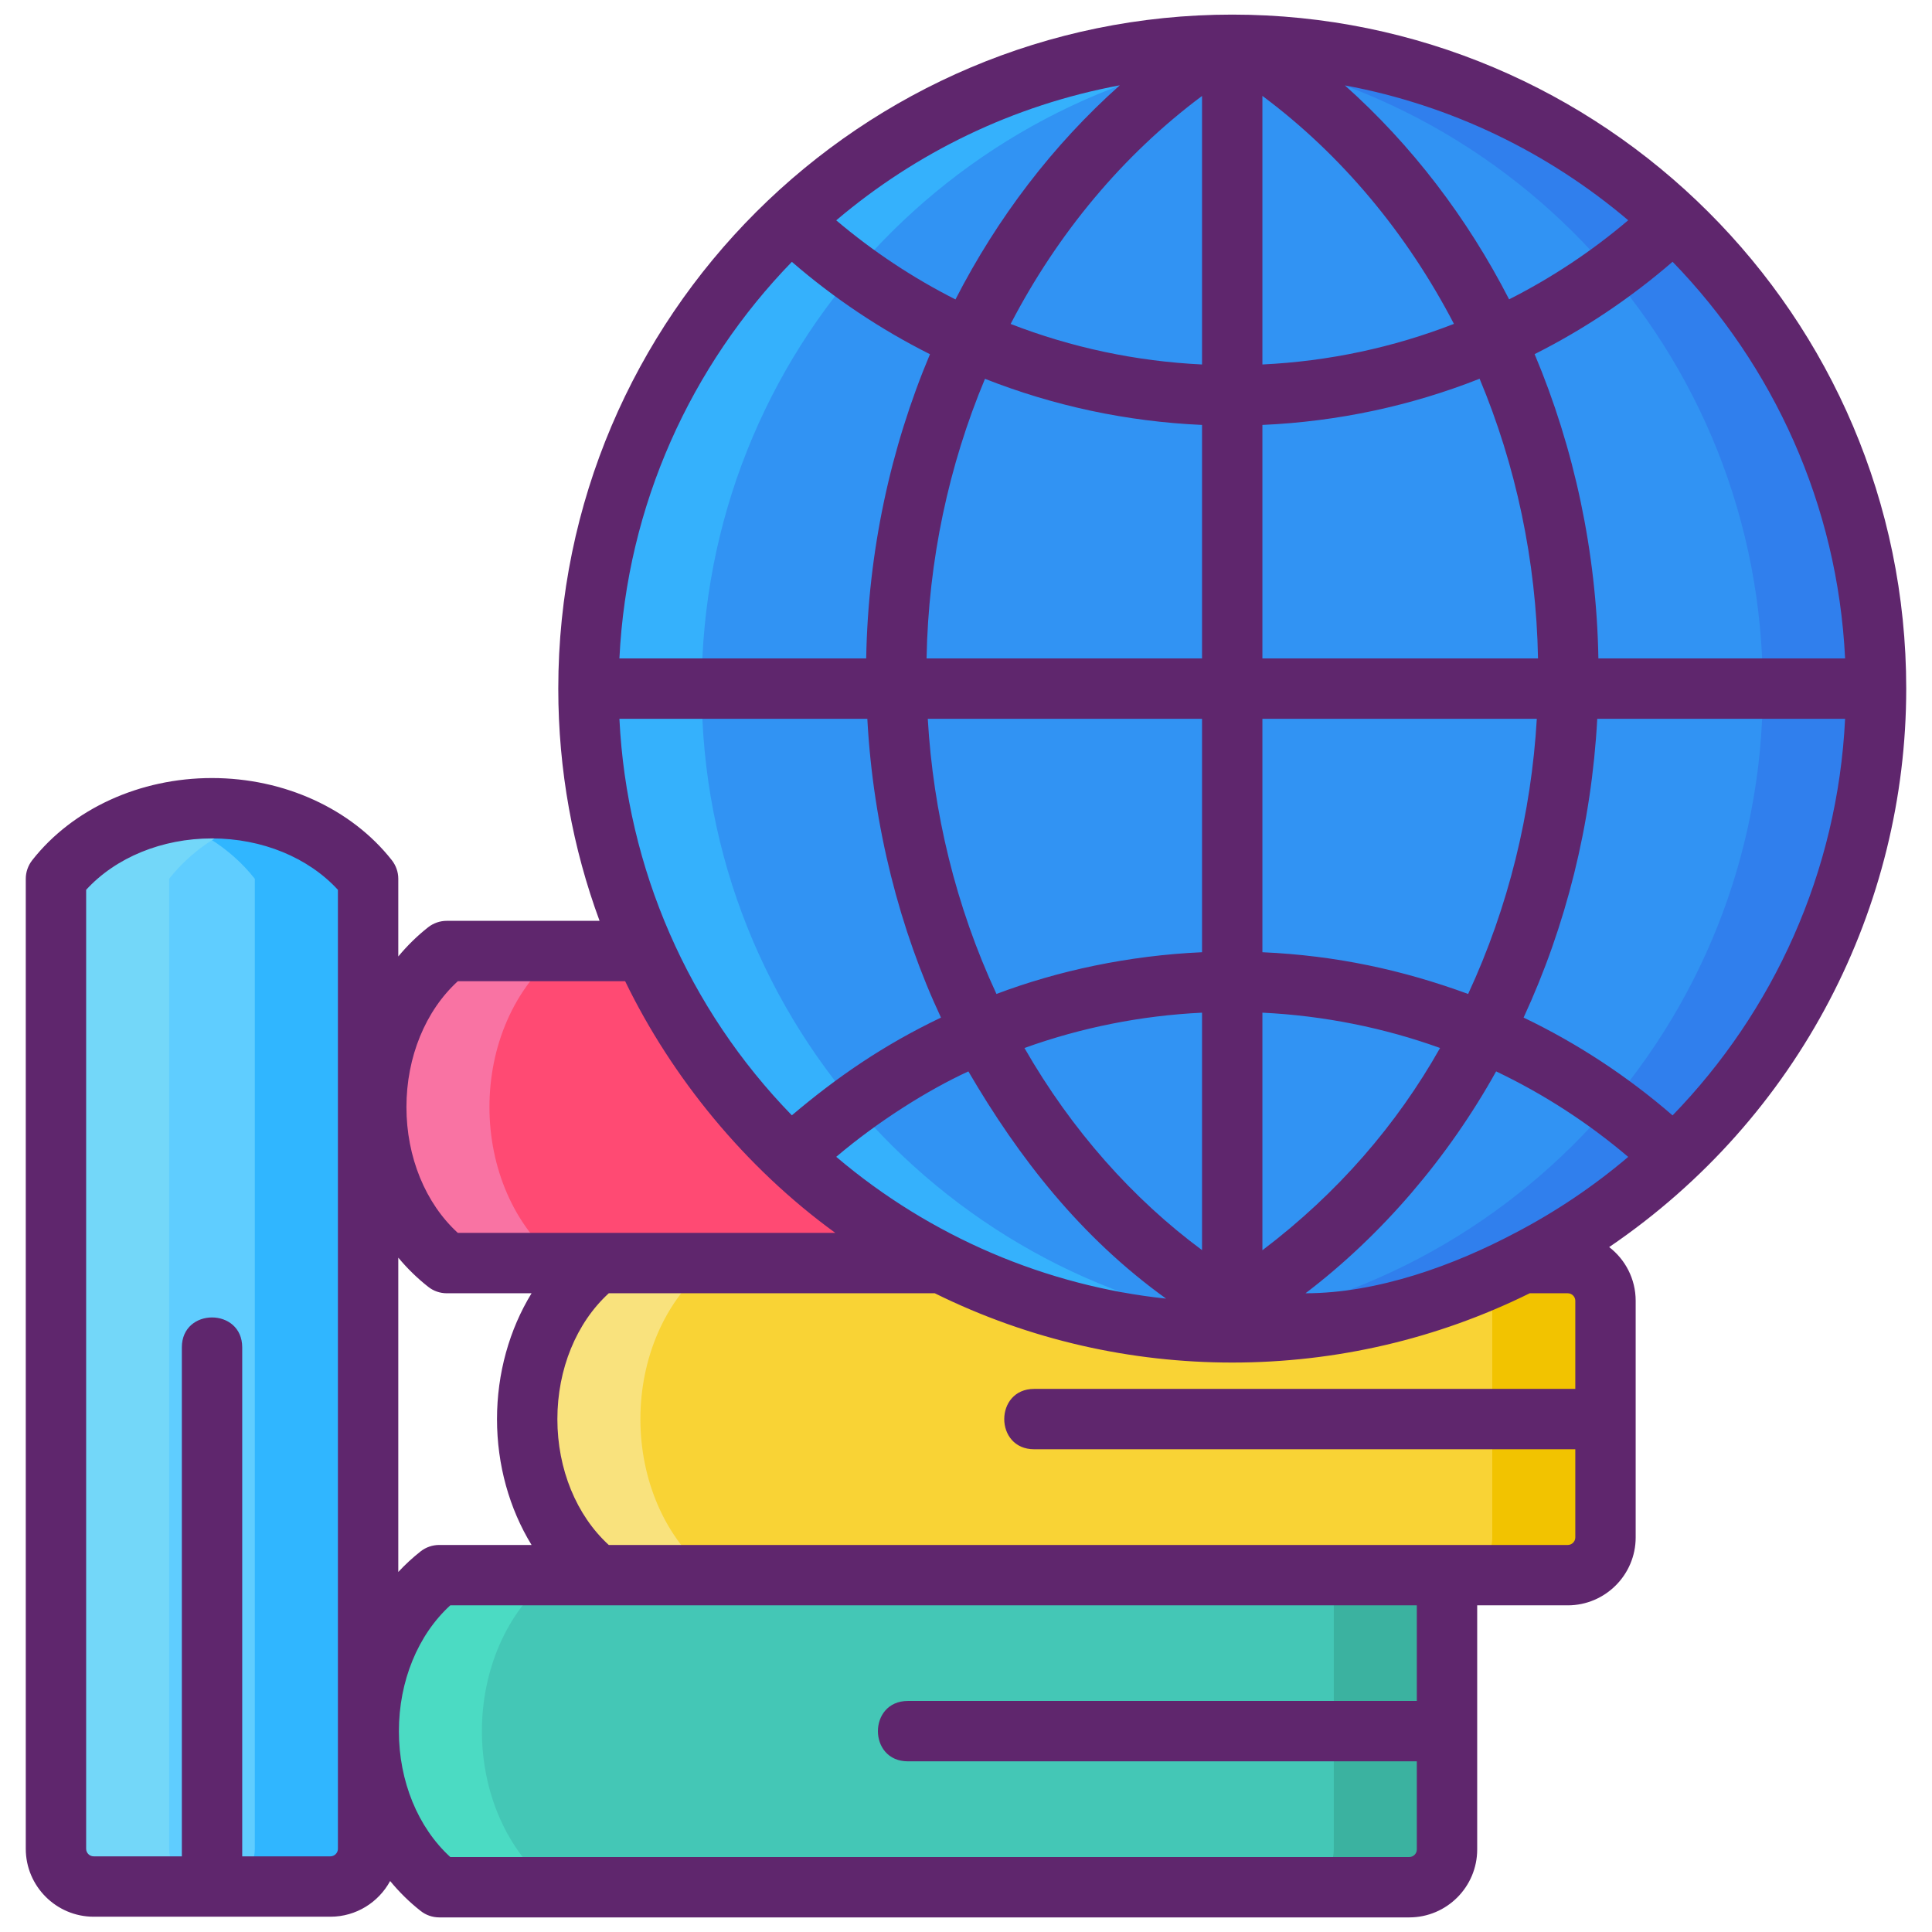 <svg id="Icon_Set" enable-background="new 0 0 256 256" height="512" viewBox="0 0 256 256" width="512" xmlns="http://www.w3.org/2000/svg"><path d="m43.77 249.975h-31.35c-2.761 0-5-2.239-5-5v-128.53c4.89-6.23 12.79-9.35 20.67-9.35 7.9 0 15.78 3.12 20.68 9.35v128.53c0 2.762-2.239 5-5 5z" fill="#5fcdff"/><path d="m191.734 208.712v36.35c0 2.761-2.239 5-5 5h-128.53c-6.23-4.89-9.35-12.79-9.35-20.67 0-7.9 3.12-15.78 9.35-20.68z" fill="#44c7b6"/><path d="m212.734 172.362v31.35c0 2.761-2.239 5-5 5h-128.53c-6.23-4.89-9.35-12.79-9.35-20.67 0-7.9 3.12-15.78 9.35-20.68h128.53c2.761 0 5 2.239 5 5z" fill="#f9d335"/><path d="m192.734 131.012v36.35h-133.53c-6.23-4.89-9.35-12.79-9.35-20.67 0-7.9 3.12-15.78 9.35-20.68h128.53c2.761 0 5 2.239 5 5z" fill="#ff4a73"/><path d="m74.205 167.365h-15c-6.23-4.89-9.35-12.79-9.35-20.67 0-7.9 3.12-15.78 9.35-20.68h15c-6.23 4.9-9.35 12.78-9.35 20.68 0 7.88 3.12 15.78 9.35 20.67z" fill="#f973a3"/><path d="m94.205 208.715h-15c-6.23-4.89-9.35-12.79-9.35-20.67 0-7.9 3.12-15.78 9.35-20.68h15c-6.23 4.9-9.35 12.78-9.35 20.68 0 7.88 3.12 15.78 9.35 20.67z" fill="#f9e27d"/><path d="m212.735 172.365v31.35c0 2.76-2.24 5-5 5h-15c2.76 0 5-2.24 5-5v-31.35c0-2.76-2.24-5-5-5h15c2.76 0 5 2.24 5 5z" fill="#f2c300"/><circle cx="163.278" cy="91.24" fill="#3193f3" r="85.307"/><path d="m248.585 91.245c0 47.11-38.19 85.3-85.31 85.3-2.53 0-5.03-.11-7.5-.33 43.61-3.79 77.81-40.39 77.81-84.97 0-44.59-34.2-81.19-77.81-84.98 2.47-.22 4.97-.33 7.5-.33 47.12 0 85.31 38.19 85.31 85.31z" fill="#307fed"/><path d="m170.775 176.215c-2.47.22-4.97.33-7.5.33-47.11 0-85.3-38.19-85.3-85.3 0-47.12 38.19-85.31 85.3-85.31 2.53 0 5.03.11 7.5.33-43.6 3.8-77.8 40.39-77.8 84.98 0 44.58 34.2 81.17 77.8 84.97z" fill="#35b1fc"/><path d="m191.735 208.715v36.35c0 2.76-2.24 5-5 5h-15c2.76 0 5-2.24 5-5v-36.35z" fill="#3bb2a0"/><path d="m73.205 250.065h-15c-6.23-4.89-9.35-12.79-9.35-20.67 0-7.9 3.12-15.78 9.35-20.68h15c-6.23 4.9-9.35 12.78-9.35 20.68 0 7.88 3.12 15.78 9.35 20.67z" fill="#4bdbc3"/><path d="m48.765 116.445v128.53c0 2.76-2.23 5-5 5h-15c2.77 0 5-2.24 5-5v-128.53c-3.33-4.23-8.02-7.02-13.17-8.38 2.43-.65 4.96-.97 7.49-.97 7.9 0 15.78 3.12 20.68 9.35z" fill="#30b6ff"/><path d="m27.415 249.975h-15c-2.76 0-5-2.24-5-5v-128.53c4.89-6.23 12.79-9.35 20.67-9.35 2.54 0 5.08.32 7.51.97-5.15 1.35-9.86 4.15-13.18 8.38v128.53c0 2.76 2.24 5 5 5z" fill="#73d7f9"/><path d="m163.275 1.935c-49.078 0-89.3 39.914-89.3 89.31 0 10.81 1.93 21.18 5.47 30.77h-20.24c-.9 0-1.77.3-2.47.85-1.45 1.14-2.77 2.44-3.96 3.87v-10.29c0-.9-.31-1.77-.86-2.47-5.36-6.81-14.26-10.88-23.83-10.88-9.56 0-18.46 4.07-23.81 10.88-.55.7-.86 1.57-.86 2.47v128.53c0 4.96 4.04 9 9 9h31.36c3.42 0 6.4-1.92 7.92-4.73 1.21 1.47 2.56 2.8 4.04 3.96.7.56 1.57.86 2.47.86h128.53c4.96 0 9-4.04 9-9v-32.35h12c4.96 0 9-4.04 9-9v-31.35c0-2.9-1.38-5.48-3.51-7.12 25.307-17.225 39.36-45.18 39.36-74 0-49.411-40.228-89.31-89.31-89.31zm58.35 145.86c-6.04-5.23-12.67-9.57-19.74-12.96 5.61-12.13 9-25.58 9.76-39.59h32.84c-.99 20.37-9.52 38.8-22.86 52.55zm-13.89 23.57c.55 0 1 .45 1 1v11.67h-71.7c-5.285 0-5.293 8 0 8h71.7v11.68c0 .55-.45 1-1 1-5.408 0-121.987 0-127.07 0-4.29-3.92-6.81-10.05-6.81-16.67 0-6.63 2.52-12.76 6.81-16.68h43.2c12.631 6.247 26.126 9.18 39.41 9.18 13.736 0 27.142-3.114 39.42-9.18zm-20 54.02h-67.44c-5.285 0-5.293 8 0 8h67.44v11.68c0 .55-.45 1-1 1h-127.07c-4.29-3.92-6.81-10.05-6.81-16.67 0-6.63 2.52-12.76 6.81-16.68h128.07zm-163.64-46.85v67.44h-11.68c-.55 0-1-.45-1-1v-127.07c3.92-4.28 10.05-6.81 16.67-6.81 6.63 0 12.76 2.53 16.69 6.81v127.07c0 .55-.45 1-1 1h-11.68v-67.44c0-5.285-8-5.293-8 0zm36.57-48.52h22.17c6.177 12.748 15.896 24.668 27.85 33.35-22.452 0-26.838 0-50.02 0-4.29-3.92-6.81-10.05-6.81-16.67 0-6.63 2.52-12.76 6.81-16.68zm44.26-95.32c5.62 4.86 11.77 8.96 18.3 12.24-5.24 12.45-8.2 26.16-8.45 40.31h-32.7c.99-20.37 9.51-38.8 22.85-52.55zm43.45-23.39c-8.86 7.9-16.22 17.56-21.77 28.37-5.62-2.84-10.92-6.35-15.8-10.48 10.56-8.96 23.43-15.26 37.57-17.89zm96.11 75.94h-32.69c-.25-14.15-3.21-27.86-8.45-40.32 6.52-3.28 12.66-7.38 18.28-12.24 13.34 13.75 21.87 32.18 22.86 52.56zm-77.21 78.42c0-14.496 0-17.431 0-31.48 8.162.388 16.253 2.04 23.54 4.68-5.728 10.154-13.552 19.233-23.54 26.8zm-38.96-23.7c6.678 11.446 14.896 21.986 26.2 30.11-15.872-1.68-31.232-8.188-43.71-18.79 5.625-4.775 12.224-8.889 17.51-11.32zm-5.38-46.72h36.34v30.77.16c-9.766.436-19.139 2.467-27.24 5.53-5.432-11.7-8.382-24.114-9.1-36.46zm44.34-8v-30.94c9.96-.44 19.67-2.52 28.78-6.12 4.79 11.44 7.5 24.04 7.74 37.06zm0-38.95v-35.59c10.52 7.84 19.15 18.24 25.38 30.21-8.04 3.13-16.6 4.96-25.38 5.38zm-8 0c-8.77-.42-17.32-2.25-25.36-5.37 6.22-11.97 14.84-22.36 25.36-30.21zm0 8.01v30.94h-36.5c.24-13.01 2.95-25.61 7.74-37.05 9.11 3.59 18.8 5.67 28.76 6.11zm0 109.34c-9.097-6.732-17.243-15.82-23.53-26.78 7.5-2.7 15.42-4.29 23.53-4.68zm35.26-33.94c-8.637-3.166-17.448-5.094-27.26-5.53v-.16c0-6.968 0 15.329 0-30.77h36.36c-.731 12.522-3.753 24.937-9.1 36.46zm5.43-92.04c-5.55-10.81-12.91-20.45-21.76-28.35 14.13 2.62 26.98 8.92 37.54 17.87-4.87 4.14-10.17 7.64-15.78 10.48zm-85.04 55.58c.775 14.313 4.335 28.006 9.76 39.59-7.699 3.675-13.85 7.948-19.76 12.95-13.675-14.048-21.881-32.681-22.85-52.54zm-62.15 71.4c1.19 1.43 2.51 2.72 3.96 3.86.7.56 1.57.86 2.47.86h11.23c-2.94 4.8-4.58 10.61-4.58 16.68s1.64 11.87 4.58 16.67h-12.23c-.9 0-1.77.3-2.47.85-1.05.83-2.04 1.74-2.96 2.73zm148-3.28c-8.051 4.269-18.216 8-27.79 8 10.141-7.712 18.899-17.977 25.26-29.4 6.25 2.98 12.13 6.77 17.5 11.33-4.58 3.89-9.6 7.27-14.97 10.07z" fill="#5f266d"/></svg>